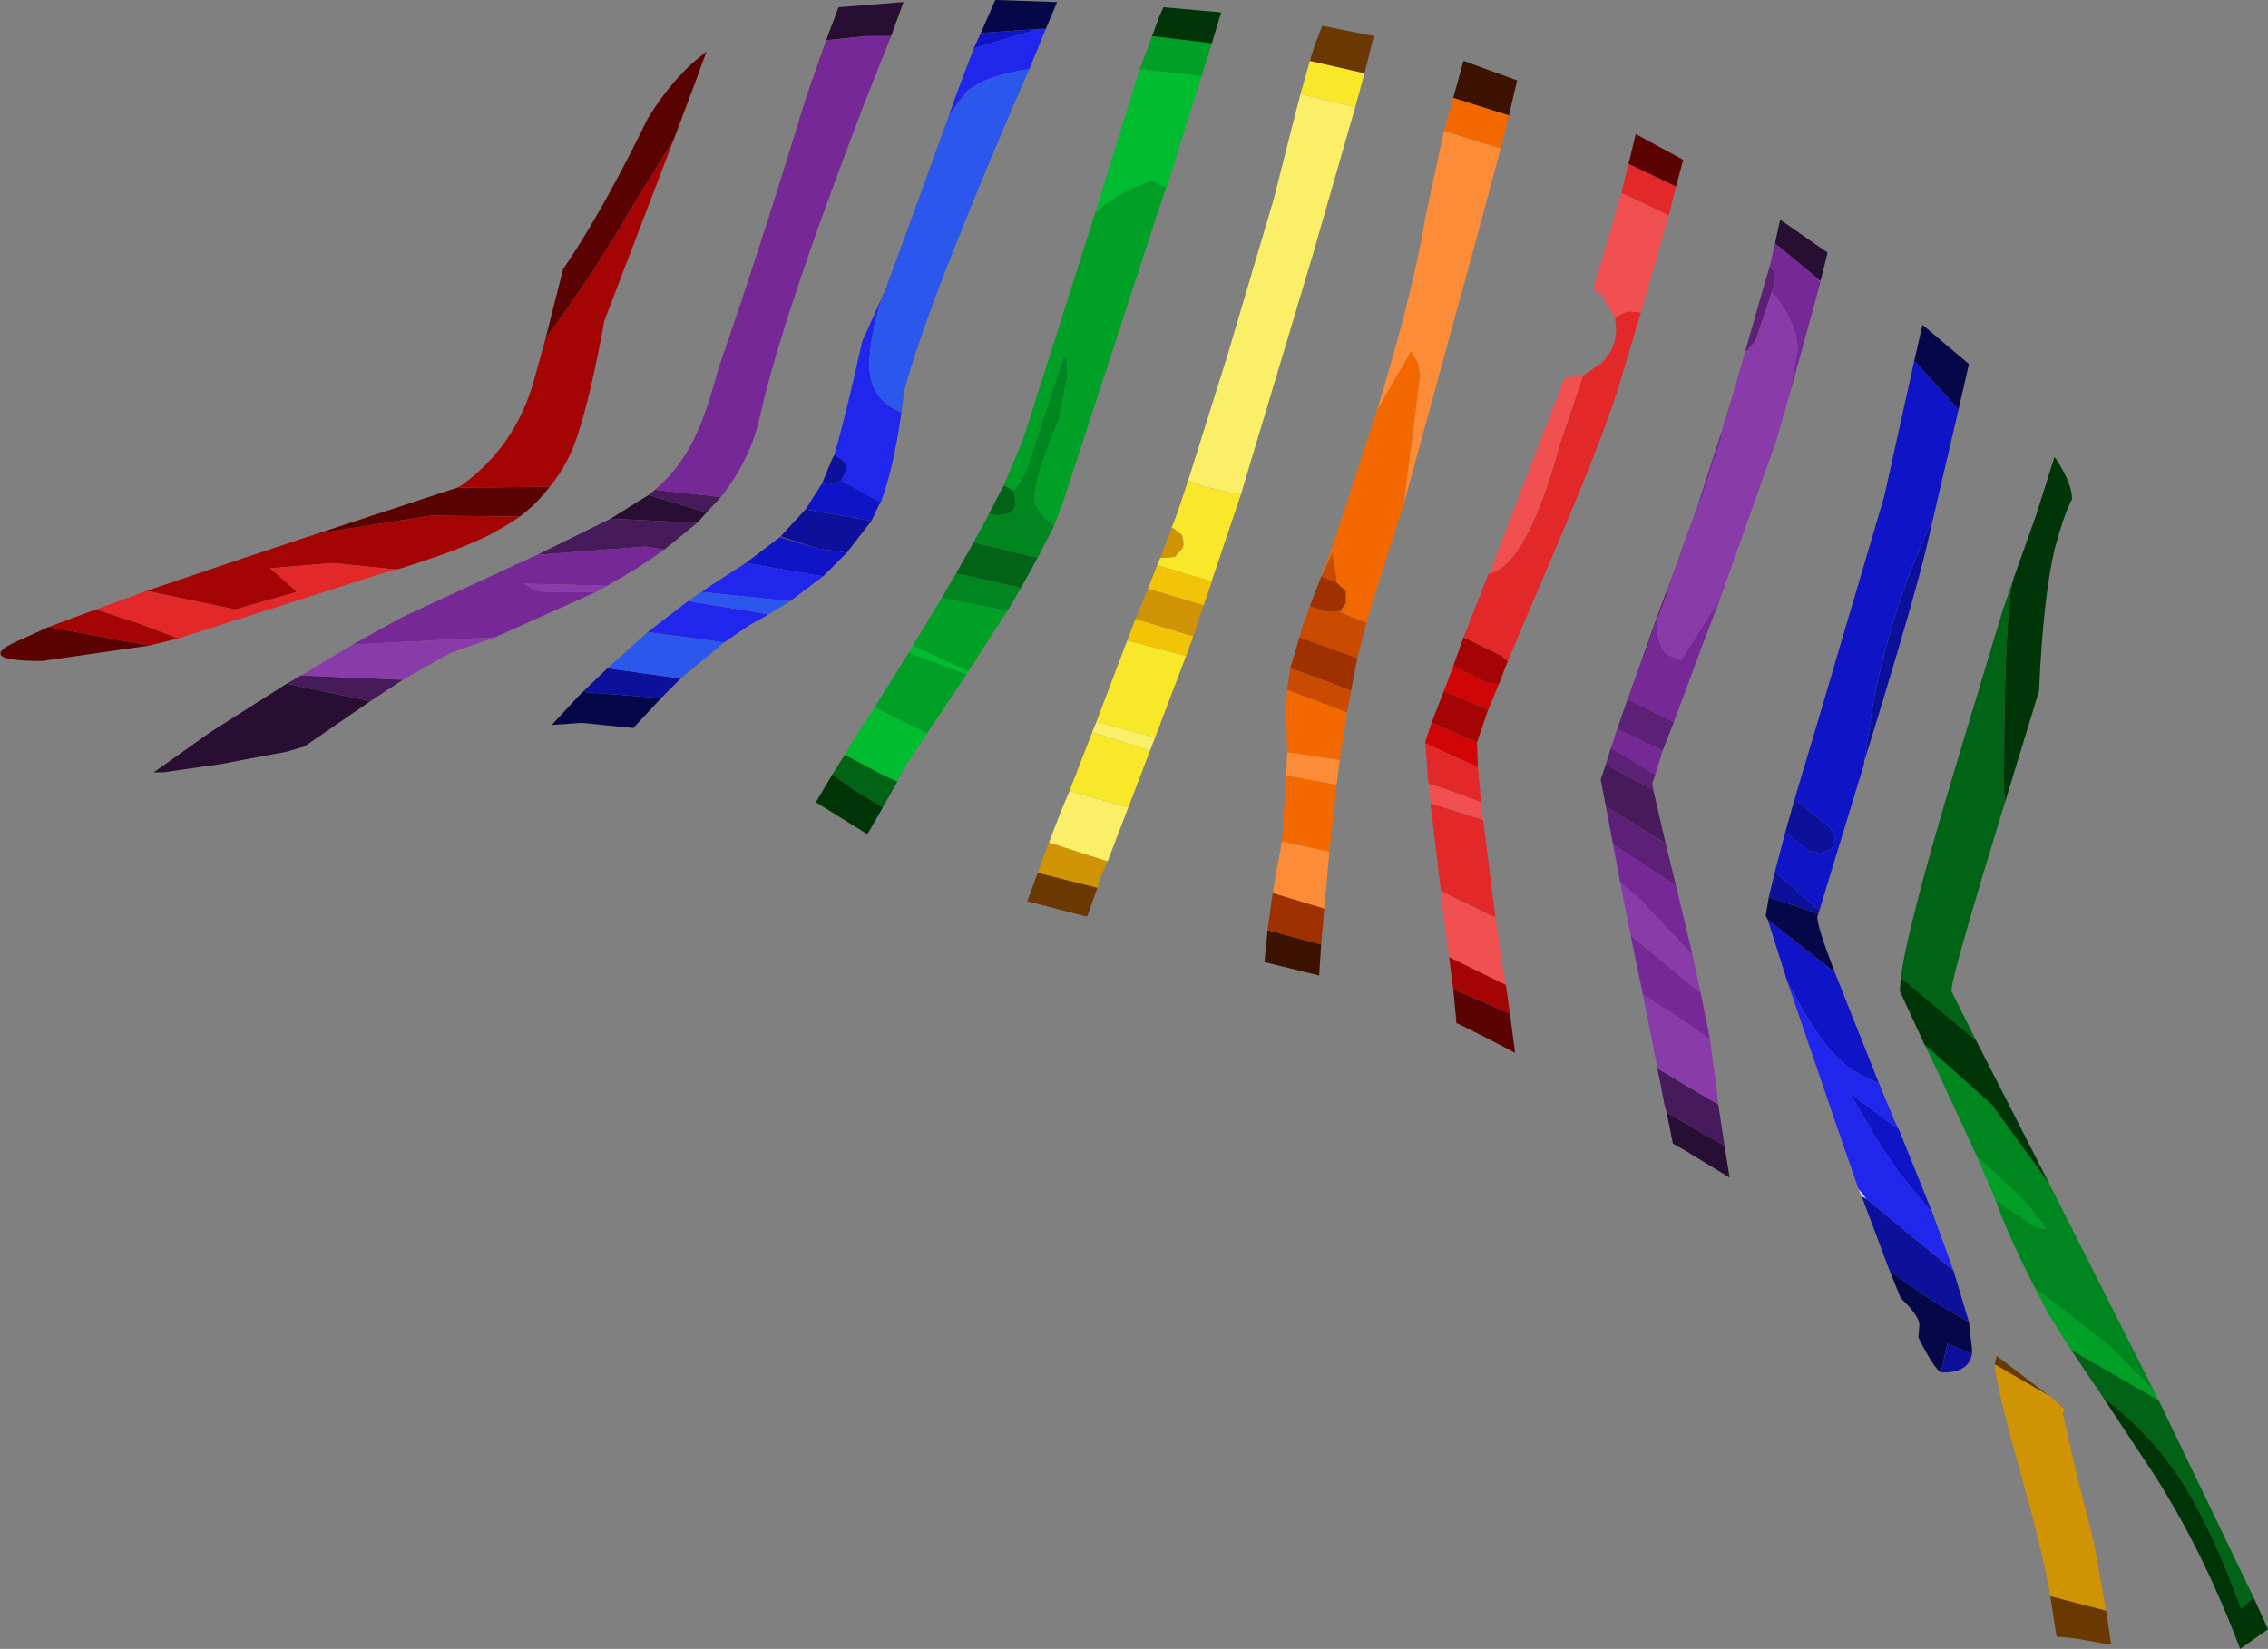 <?xml version="1.0" encoding="UTF-8" standalone="no"?>
<svg xmlns:ffdec="https://www.free-decompiler.com/flash" xmlns:xlink="http://www.w3.org/1999/xlink" ffdec:objectType="shape" height="79.95px" width="109.95px" xmlns="http://www.w3.org/2000/svg">
  <rect width="100%" height="100%" fill="#808080" stroke="none"/>
  <g transform="matrix(1.0, 0.0, 0.0, 1.0, 58.35, 80.8)">
    <path d="M-20.55 -54.75 L-20.5 -54.8 -18.7 -54.2 -20.55 -54.75" fill="#464646" fill-rule="evenodd" stroke="none"/>
    <path d="M29.9 -67.15 L29.9 -67.1 29.7 -67.35 29.9 -67.15" fill="#b4b4b4" fill-rule="evenodd" stroke="none"/>
    <path d="M31.9 -22.8 L31.75 -23.15 32.15 -22.65 31.9 -22.8" fill="#ffffff" fill-rule="evenodd" stroke="none"/>
    <path d="M-0.1 -77.1 L-1.8 -71.7 Q-2.15 -71.8 -2.45 -72.05 -4.05 -71.55 -5.25 -70.5 L-4.4 -73.25 -3.1 -77.45 -0.1 -77.1 M-11.4 -48.25 L-11.5 -48.1 -14.3 -49.15 -14.1 -49.5 -11.4 -48.25 M-13.4 -45.25 L-14.55 -43.5 -14.85 -42.9 -15.6 -43.25 -17.4 -44.2 -16.8 -45.2 -15.95 -46.5 -13.4 -45.25" fill="#00bd30" fill-rule="evenodd" stroke="none"/>
    <path d="M46.05 -13.4 L46.3 -12.9 42.05 -15.35 40.95 -17.1 40.3 -18.35 43.8 -15.65 46.05 -13.4 M38.4 -22.6 L37.5 -24.7 Q40.25 -22.3 40.85 -21.2 L40.35 -21.3 38.4 -22.6 M0.4 -78.7 L-0.1 -77.1 -3.1 -77.45 -2.5 -79.05 0.4 -78.7 M-1.8 -71.7 L-1.95 -71.35 -6.75 -56.65 -7.25 -55.3 -7.65 -55.65 Q-8.2 -56.2 -8.2 -56.65 -8.2 -57.65 -7.0 -60.5 L-6.6 -62.6 -6.65 -63.4 -6.8 -63.45 -8.4 -58.55 Q-8.7 -57.6 -9.2 -57.0 L-9.65 -57.25 -9.7 -57.25 -8.75 -59.5 -5.25 -70.5 Q-4.05 -71.55 -2.45 -72.05 -2.15 -71.8 -1.8 -71.7 M-9.5 -51.2 L-10.25 -50.05 -11.4 -48.25 -14.1 -49.5 -12.7 -51.8 -9.55 -51.2 -9.5 -51.2 M-11.5 -48.1 L-13.4 -45.25 -15.95 -46.5 -14.3 -49.15 -11.5 -48.1" fill="#00a026" fill-rule="evenodd" stroke="none"/>
    <path d="M41.0 -23.4 L45.65 -14.2 46.05 -13.4 43.8 -15.65 40.3 -18.35 Q39.15 -20.6 38.5 -22.3 L38.4 -22.6 40.35 -21.3 40.85 -21.2 Q40.25 -22.3 37.5 -24.7 L35.65 -28.7 34.95 -30.15 38.2 -27.25 41.0 -23.4 M-7.25 -55.3 L-8.05 -53.75 -11.15 -54.5 -10.4 -55.9 -10.0 -55.8 -9.45 -55.9 Q-9.2 -56.05 -9.1 -56.35 L-9.2 -56.95 -9.2 -57.0 Q-8.7 -57.6 -8.4 -58.55 L-6.8 -63.45 -6.65 -63.4 -6.6 -62.6 -7.0 -60.5 Q-8.2 -57.65 -8.2 -56.65 -8.2 -56.2 -7.65 -55.65 L-7.25 -55.3 M-8.85 -52.3 L-9.5 -51.2 -9.55 -51.2 -12.7 -51.8 -12.0 -53.0 -8.85 -52.3" fill="#00861f" fill-rule="evenodd" stroke="none"/>
    <path d="M38.85 -41.9 Q36.25 -33.45 36.25 -32.75 L37.45 -30.35 33.8 -33.4 Q34.1 -35.75 36.25 -42.95 L38.75 -51.25 39.3 -52.85 39.2 -52.5 Q38.8 -50.4 38.8 -42.55 L38.85 -41.9 M46.3 -12.9 L50.9 -3.35 50.3 -2.8 Q49.0 -6.35 47.65 -8.6 46.15 -11.1 43.6 -13.05 L42.05 -15.35 46.3 -12.9 M-8.05 -53.75 L-8.85 -52.3 -12.0 -53.0 -11.15 -54.5 -8.05 -53.75 M-14.85 -42.9 L-15.55 -41.65 -16.95 -42.5 -18.0 -43.25 -17.4 -44.2 -15.6 -43.25 -14.85 -42.9 M-10.4 -55.9 L-9.7 -57.25 -9.65 -57.25 -9.2 -57.0 -9.2 -56.95 -9.1 -56.35 Q-9.2 -56.05 -9.45 -55.9 L-10.0 -55.8 -10.4 -55.9" fill="#006315" fill-rule="evenodd" stroke="none"/>
    <path d="M39.3 -52.85 L40.35 -55.8 41.25 -58.65 Q42.1 -57.4 42.1 -56.6 41.7 -55.85 41.25 -54.15 40.7 -51.8 40.5 -47.3 L38.85 -41.9 38.8 -42.55 Q38.8 -50.4 39.2 -52.5 L39.3 -52.85 M37.45 -30.35 L41.0 -23.4 38.2 -27.25 34.95 -30.15 33.75 -32.75 33.8 -33.4 37.45 -30.35 M50.9 -3.35 L51.6 -1.8 50.25 -0.85 Q48.2 -6.25 45.45 -10.25 L43.6 -13.05 Q46.15 -11.1 47.65 -8.6 49.0 -6.35 50.3 -2.8 L50.9 -3.35 M-2.5 -79.05 L-2.15 -80.0 -1.95 -80.45 0.85 -80.2 0.4 -78.7 -2.5 -79.05 M-15.55 -41.65 L-16.3 -40.35 -18.8 -41.9 -18.0 -43.25 -16.95 -42.5 -15.55 -41.65" fill="#003507" fill-rule="evenodd" stroke="none"/>
    <path d="M4.7 -76.25 L5.15 -77.85 7.8 -77.25 7.35 -75.6 4.7 -76.25 M1.8 -56.8 L0.4 -52.65 0.4 -52.6 -0.95 -53.0 -2.25 -53.4 -2.1 -53.75 -2.0 -53.75 -1.4 -53.8 -1.0 -54.25 Q-0.95 -54.55 -1.05 -54.85 L-1.5 -55.2 -1.55 -55.2 -1.25 -56.0 -0.75 -57.5 0.05 -57.2 1.8 -56.8 M-0.85 -49.0 L-2.35 -45.05 -5.2 -45.8 -3.7 -49.75 -0.85 -49.0 M-2.6 -44.4 L-3.65 -41.65 -6.5 -42.45 -5.4 -45.3 -2.6 -44.4" fill="#f8e829" fill-rule="evenodd" stroke="none"/>
    <path d="M0.4 -52.6 L0.0 -51.45 -2.7 -52.25 -2.25 -53.4 -0.95 -53.0 0.4 -52.6 M-0.5 -49.95 L-0.85 -49.0 -3.7 -49.75 -3.3 -50.8 -0.5 -49.95" fill="#f3c405" fill-rule="evenodd" stroke="none"/>
    <path d="M0.0 -51.45 L-0.5 -49.95 -3.3 -50.8 -2.7 -52.25 0.0 -51.45 M-4.65 -39.05 L-5.0 -38.25 -5.15 -37.75 -7.95 -38.45 -8.05 -38.45 -7.5 -39.95 -4.7 -39.05 -4.65 -39.05 M-2.1 -53.75 L-1.55 -55.2 -1.5 -55.2 -1.05 -54.85 Q-0.95 -54.55 -1.0 -54.25 L-1.4 -53.8 -2.0 -53.75 -2.1 -53.75 M40.95 -13.15 L41.15 -13.0 41.75 -12.45 41.65 -12.25 42.35 -9.2 43.15 -6.05 43.75 -2.7 41.05 -3.4 Q40.7 -5.55 39.35 -10.3 38.4 -13.75 38.35 -14.65 L40.95 -13.15" fill="#d09304" fill-rule="evenodd" stroke="none"/>
    <path d="M-0.75 -57.5 L1.15 -63.55 3.4 -71.15 4.35 -74.9 4.7 -76.25 7.35 -75.6 5.25 -68.3 1.8 -56.8 0.05 -57.2 -0.75 -57.5 M-2.35 -45.05 L-2.6 -44.4 -5.4 -45.3 -5.2 -45.8 -2.35 -45.05 M-3.65 -41.65 L-4.65 -39.05 -4.7 -39.05 -7.5 -39.95 -6.9 -41.5 -6.5 -42.45 -3.65 -41.65" fill="#faef67" fill-rule="evenodd" stroke="none"/>
    <path d="M5.15 -77.85 L5.4 -78.65 5.75 -79.55 8.25 -79.05 7.8 -77.25 5.15 -77.85 M-5.15 -37.75 L-5.65 -36.35 -8.55 -37.1 -8.05 -38.45 -7.95 -38.45 -5.15 -37.75 M38.35 -14.65 L38.45 -15.05 40.95 -13.15 38.35 -14.65 M43.75 -2.7 L44.0 -1.05 42.3 -1.35 41.35 -1.45 41.1 -3.05 41.05 -3.4 43.75 -2.7" fill="#6a3800" fill-rule="evenodd" stroke="none"/>
    <path d="M12.1 -76.05 L12.6 -77.85 15.2 -76.9 14.8 -75.2 12.1 -76.05 M5.7 -35.0 L5.6 -33.5 2.95 -34.15 3.1 -35.7 5.7 -35.0" fill="#3c1200" fill-rule="evenodd" stroke="none"/>
    <path d="M7.45 -48.9 L7.15 -47.3 6.0 -47.75 4.2 -48.4 4.65 -49.9 7.45 -48.9 M5.85 -36.75 L5.7 -35.0 3.1 -35.7 3.35 -37.5 5.85 -36.75 M5.15 -51.4 L5.7 -52.85 6.45 -52.55 6.9 -52.15 6.9 -51.55 6.65 -51.2 6.45 -51.15 5.9 -51.15 5.15 -51.4" fill="#9f3000" fill-rule="evenodd" stroke="none"/>
    <path d="M7.9 -50.6 L7.45 -48.9 4.65 -49.9 4.8 -50.45 5.15 -51.4 5.9 -51.15 6.45 -51.15 6.65 -51.2 6.65 -51.1 7.9 -50.6 M7.15 -47.3 L6.95 -46.25 4.05 -47.35 4.2 -48.4 6.0 -47.75 7.15 -47.3 M5.7 -52.85 L6.25 -54.0 6.45 -52.75 6.45 -52.55 5.7 -52.85" fill="#ca4b00" fill-rule="evenodd" stroke="none"/>
    <path d="M11.65 -74.45 L12.1 -76.05 14.8 -75.2 14.4 -73.6 13.75 -73.8 11.65 -74.45 M9.7 -56.35 L8.15 -51.5 7.9 -50.6 6.65 -51.1 6.65 -51.2 6.9 -51.55 6.9 -52.15 6.45 -52.55 6.45 -52.75 6.25 -54.0 5.7 -52.85 6.25 -54.3 8.4 -60.9 10.05 -63.75 10.4 -63.2 10.5 -62.6 10.1 -59.45 9.7 -56.35 M6.95 -46.25 L6.6 -43.95 4.25 -44.3 4.05 -44.3 4.0 -46.5 4.05 -47.35 6.95 -46.25 M6.45 -42.75 L6.1 -39.5 3.8 -40.0 4.0 -43.2 6.45 -42.75" fill="#f46800" fill-rule="evenodd" stroke="none"/>
    <path d="M14.4 -73.6 L13.3 -69.5 9.7 -56.35 10.1 -59.45 10.5 -62.6 10.4 -63.2 10.05 -63.75 8.4 -60.9 Q10.15 -66.6 10.75 -70.25 L11.65 -74.45 13.75 -73.8 14.4 -73.6 M6.6 -43.95 L6.45 -42.75 4.0 -43.2 4.05 -44.3 4.25 -44.3 6.6 -43.95 M6.1 -39.5 L5.85 -36.75 3.35 -37.5 3.5 -38.4 3.8 -40.0 6.1 -39.5" fill="#fd8c39" fill-rule="evenodd" stroke="none"/>
    <path d="M20.6 -72.85 L20.95 -74.3 23.25 -73.05 22.9 -71.75 20.6 -72.85 M14.85 -31.65 L15.1 -29.75 Q13.5 -30.6 12.25 -31.2 L12.25 -31.3 12.1 -32.85 14.85 -31.65 M-31.9 -64.4 L-31.05 -67.75 -30.65 -68.35 Q-28.95 -70.95 -26.95 -75.05 -25.7 -77.1 -24.1 -78.3 L-24.65 -76.8 -25.7 -74.0 -27.65 -70.85 Q-29.7 -67.3 -31.9 -64.4 M-31.7 -57.2 Q-32.3 -56.4 -33.15 -55.75 L-37.45 -55.8 -42.5 -55.0 -43.5 -54.75 -36.2 -57.15 -31.7 -57.2 M-51.1 -49.5 L-56.3 -48.75 Q-59.85 -48.75 -57.2 -49.85 L-56.0 -50.4 -51.1 -49.5" fill="#5b0202" fill-rule="evenodd" stroke="none"/>
    <path d="M14.75 -48.75 L14.3 -47.6 13.7 -47.7 12.8 -48.15 12.1 -48.5 12.6 -49.9 14.45 -49.0 14.75 -48.75 M13.8 -46.4 L13.25 -44.8 11.05 -45.75 11.65 -47.3 13.8 -46.4 M14.65 -33.05 L14.85 -31.65 12.1 -32.85 11.9 -34.4 14.65 -33.05 M-25.7 -74.0 L-29.05 -65.25 Q-29.7 -61.7 -30.3 -59.85 -30.75 -58.35 -31.7 -57.2 L-36.2 -57.15 -36.0 -57.25 Q-33.35 -59.15 -32.45 -62.4 L-31.9 -64.4 Q-29.7 -67.3 -27.65 -70.85 L-25.7 -74.0 M-33.15 -55.75 Q-33.8 -55.3 -34.55 -54.9 -36.0 -54.15 -39.05 -53.2 L-39.25 -53.2 -42.2 -53.5 -45.25 -53.25 -43.95 -52.1 -46.95 -51.25 -51.25 -52.15 -46.65 -53.7 -43.5 -54.75 -42.5 -55.0 -37.45 -55.8 -33.15 -55.75 M-49.7 -49.85 L-51.1 -49.5 -56.0 -50.4 -53.7 -51.25 -51.7 -50.6 -49.7 -49.85" fill="#a40404" fill-rule="evenodd" stroke="none"/>
    <path d="M14.3 -47.6 L13.8 -46.4 11.65 -47.3 12.05 -48.35 12.1 -48.5 12.8 -48.15 13.7 -47.7 14.3 -47.6 M13.25 -44.8 L13.3 -43.6 10.75 -44.75 10.75 -44.85 11.05 -45.75 13.25 -44.8" fill="#d10505" fill-rule="evenodd" stroke="none"/>
    <path d="M18.4 -62.6 L19.3 -63.2 Q20.0 -63.9 20.0 -64.85 L19.95 -65.35 Q20.35 -65.7 20.7 -65.7 L21.2 -65.65 20.15 -62.15 Q19.35 -59.45 16.1 -51.95 L14.75 -48.75 14.45 -49.0 12.6 -49.9 13.8 -52.95 13.85 -53.0 Q15.65 -53.35 17.3 -59.35 L18.4 -62.6 M20.25 -71.45 L20.6 -72.85 22.9 -71.75 22.55 -70.35 20.25 -71.45 M13.3 -43.6 L13.45 -41.9 11.7 -42.55 10.9 -42.8 10.75 -44.75 13.3 -43.6 M13.55 -41.05 L14.15 -36.3 11.5 -37.6 11.0 -41.85 13.55 -41.05 M-39.05 -53.2 L-39.5 -53.1 -48.75 -50.15 -49.7 -49.85 -51.7 -50.6 -53.7 -51.25 -51.25 -52.15 -46.95 -51.25 -43.95 -52.1 -45.25 -53.25 -42.2 -53.5 -39.25 -53.2 -39.05 -53.2" fill="#e22828" fill-rule="evenodd" stroke="none"/>
    <path d="M13.85 -53.0 L17.5 -62.5 17.65 -62.5 18.4 -62.6 17.3 -59.35 Q15.65 -53.35 13.85 -53.0 M19.95 -65.35 L19.3 -66.5 18.9 -66.8 20.25 -71.45 22.55 -70.35 21.2 -65.65 20.7 -65.7 Q20.35 -65.7 19.95 -65.35 M13.45 -41.9 L13.55 -41.05 11.0 -41.85 10.9 -42.8 11.7 -42.55 13.45 -41.9 M14.15 -36.3 L14.5 -33.9 14.65 -33.05 11.9 -34.4 11.5 -37.4 11.5 -37.6 14.15 -36.3" fill="#f05050" fill-rule="evenodd" stroke="none"/>
    <path d="M27.7 -69.0 L27.95 -70.15 30.25 -68.55 30.2 -68.35 29.9 -67.15 29.7 -67.35 27.7 -69.0 M25.25 -25.25 L25.5 -23.7 23.45 -24.95 22.75 -25.35 22.45 -26.85 24.45 -25.7 Q24.8 -25.5 25.25 -25.25 M-18.3 -78.85 L-17.7 -80.45 -14.55 -80.7 -15.15 -79.05 -16.35 -79.05 -18.3 -78.85 M-24.1 -55.95 L-24.55 -55.45 -28.75 -55.65 -27.15 -56.65 -26.9 -56.8 -24.1 -55.95 M-40.4 -46.8 L-43.6 -44.6 -44.45 -44.35 -45.55 -44.15 -47.65 -43.75 -50.45 -43.35 -50.9 -43.35 -48.15 -45.3 -44.45 -47.65 -40.4 -46.8" fill="#270e32" fill-rule="evenodd" stroke="none"/>
    <path d="M21.8 -42.5 L22.4 -39.9 19.5 -41.7 19.25 -43.0 19.5 -43.75 21.8 -42.5 M24.95 -27.25 L25.25 -25.25 Q24.8 -25.5 24.45 -25.7 L22.45 -26.85 22.35 -27.2 22.0 -29.0 Q23.4 -28.15 24.95 -27.25 M-23.4 -56.7 L-24.1 -55.95 -26.9 -56.8 -26.6 -57.05 -23.4 -56.7 M-24.55 -55.45 L-26.15 -54.15 -27.05 -54.3 -32.3 -53.9 -28.75 -55.65 -24.55 -55.45 M-38.8 -47.85 L-40.4 -46.8 -44.45 -47.65 -43.75 -48.05 -39.05 -47.85 -38.8 -47.85" fill="#471a5b" fill-rule="evenodd" stroke="none"/>
    <path d="M22.8 -45.8 L22.25 -44.4 20.05 -45.45 20.55 -46.9 22.8 -45.8 M21.9 -43.25 L21.75 -42.8 21.8 -42.5 19.5 -43.75 19.75 -44.55 20.15 -44.3 21.9 -43.25 M22.4 -39.9 L22.9 -37.85 19.85 -39.85 19.5 -41.7 22.4 -39.9 M21.2 -48.7 L22.0 -50.95 22.5 -52.3 22.45 -51.95 21.95 -50.65 21.4 -49.05 21.2 -48.7 M26.25 -63.75 L27.05 -66.55 27.45 -67.9 27.65 -67.65 27.7 -67.05 27.55 -66.65 26.75 -64.25 26.35 -63.8 26.25 -63.75" fill="#5c2077" fill-rule="evenodd" stroke="none"/>
    <path d="M29.9 -67.1 L28.4 -61.65 28.8 -63.95 Q28.65 -65.35 27.55 -66.65 L27.7 -67.05 27.65 -67.65 27.45 -67.9 27.7 -69.0 29.7 -67.35 29.9 -67.1 M25.05 -51.8 L24.25 -49.7 22.8 -45.8 20.55 -46.9 21.2 -48.7 21.4 -49.05 21.95 -50.65 Q22.0 -49.45 22.5 -49.05 L23.15 -48.8 25.05 -51.8 M22.25 -44.4 L21.9 -43.25 20.15 -44.3 19.75 -44.55 20.05 -45.45 22.25 -44.4 M22.9 -37.85 L23.25 -36.4 23.7 -34.5 21.15 -37.2 20.2 -38.0 19.85 -39.85 22.9 -37.85 M24.1 -32.65 L24.55 -30.4 22.9 -31.55 21.3 -32.55 20.7 -35.45 24.1 -32.65 M23.95 -56.3 L25.1 -59.85 25.1 -59.55 24.15 -56.65 23.95 -56.3 M-26.6 -57.05 Q-25.3 -58.15 -24.55 -59.85 -24.05 -60.95 -23.5 -63.0 -21.55 -68.6 -19.25 -76.15 L-18.3 -78.85 -16.35 -79.05 -15.15 -79.05 -16.5 -75.65 Q-20.5 -65.2 -21.5 -60.65 -21.95 -58.55 -23.4 -56.7 L-26.6 -57.05 M-26.15 -54.15 Q-27.3 -53.3 -28.75 -52.5 L-28.9 -52.4 -32.95 -52.5 -32.45 -52.2 -32.0 -52.1 -29.45 -52.1 -34.35 -49.9 -41.25 -49.55 Q-40.0 -50.25 -38.8 -50.9 L-33.4 -53.4 -32.3 -53.9 -27.05 -54.3 -26.15 -54.15" fill="#762897" fill-rule="evenodd" stroke="none"/>
    <path d="M28.4 -61.65 L27.75 -59.4 25.05 -51.8 23.15 -48.8 22.5 -49.05 Q22.0 -49.45 21.95 -50.65 L22.45 -51.95 22.5 -52.3 23.95 -56.3 24.15 -56.65 25.1 -59.55 25.1 -59.85 25.75 -62.0 26.25 -63.75 26.35 -63.8 26.75 -64.25 27.55 -66.65 Q28.65 -65.35 28.8 -63.95 L28.4 -61.65 M23.7 -34.5 L24.1 -32.65 20.7 -35.45 20.2 -38.0 21.15 -37.2 23.7 -34.5 M24.55 -30.4 L24.9 -27.75 24.95 -27.25 Q23.4 -28.15 22.0 -29.0 L21.3 -32.55 22.9 -31.55 24.55 -30.4 M-28.9 -52.4 L-29.45 -52.1 -32.0 -52.1 -32.45 -52.2 -32.95 -52.5 -28.9 -52.4 M-34.35 -49.9 L-36.5 -49.15 -38.8 -47.85 -39.05 -47.85 -43.75 -48.05 -41.25 -49.55 -34.35 -49.9" fill="#893baa" fill-rule="evenodd" stroke="none"/>
    <path d="M34.45 -63.3 L34.85 -65.05 37.1 -63.15 36.6 -60.95 34.45 -63.3 M29.8 -36.5 L29.75 -36.35 Q29.75 -35.85 30.6 -33.65 L27.35 -36.2 27.25 -36.4 27.4 -37.3 29.8 -36.5 M37.1 -16.7 L37.25 -15.4 37.25 -15.15 36.05 -15.65 35.75 -14.25 Q35.4 -14.45 34.65 -15.95 L34.7 -16.55 Q34.7 -17.0 33.8 -17.85 L33.25 -19.2 Q34.85 -17.95 37.1 -16.7 M-10.8 -79.2 L-10.1 -80.8 -7.1 -80.7 -7.65 -79.4 -7.95 -79.4 -10.8 -79.2 M-26.3 -46.95 L-27.65 -45.5 -30.15 -45.75 -31.6 -45.65 -30.3 -47.05 -30.1 -47.25 -26.3 -46.95" fill="#050749" fill-rule="evenodd" stroke="none"/>
    <path d="M35.35 -55.6 L35.1 -54.5 Q34.45 -51.7 32.0 -43.8 L32.0 -43.7 32.5 -46.95 Q33.5 -51.8 35.35 -55.6 M29.85 -36.65 L29.8 -36.5 27.4 -37.3 27.7 -38.55 29.85 -36.65 M36.35 -19.2 L37.1 -16.7 Q34.85 -17.95 33.25 -19.2 L31.9 -22.8 32.15 -22.65 36.35 -19.2 M37.25 -15.15 Q37.1 -14.25 35.85 -14.25 L35.75 -14.25 36.05 -15.65 37.25 -15.15 M28.2 -40.45 L28.65 -42.05 30.35 -40.7 30.65 -40.2 30.45 -39.65 29.9 -39.4 29.3 -39.55 28.2 -40.45 M-16.1 -55.55 L-17.3 -54.0 -18.7 -54.2 -20.5 -54.8 -19.3 -56.1 -16.1 -55.55 M-25.35 -47.9 L-26.3 -46.95 -30.1 -47.25 -28.9 -48.4 -25.35 -47.9 M-18.5 -57.35 L-18.05 -58.45 -17.9 -58.75 -17.5 -58.5 Q-17.25 -58.25 -17.35 -57.95 L-17.55 -57.5 -17.65 -57.45 -18.2 -57.3 -18.5 -57.35" fill="#0d109b" fill-rule="evenodd" stroke="none"/>
    <path d="M36.6 -60.95 L35.35 -55.6 Q33.5 -51.8 32.5 -46.95 L32.0 -43.7 29.85 -36.65 27.7 -38.55 28.2 -40.45 29.3 -39.55 29.9 -39.4 30.45 -39.65 30.65 -40.2 30.35 -40.7 28.65 -42.05 29.8 -45.9 33.0 -56.75 34.45 -63.3 36.6 -60.95 M30.6 -33.65 L32.75 -28.25 31.95 -28.65 Q30.4 -29.35 28.9 -32.1 L28.3 -33.2 27.35 -36.2 30.6 -33.65 M33.7 -26.05 L35.35 -21.95 33.75 -23.9 Q32.6 -25.5 31.8 -27.0 L31.3 -27.8 33.7 -26.05 M-11.15 -78.45 L-10.8 -79.2 -7.95 -79.4 -11.15 -78.45 M-15.65 -56.45 L-15.75 -56.3 -16.1 -55.55 -19.3 -56.1 -18.5 -57.35 -18.2 -57.3 -17.65 -57.45 -17.55 -57.5 -15.65 -56.45 M-17.3 -54.0 L-18.45 -52.85 -22.2 -53.5 -20.55 -54.75 -18.7 -54.2 -17.3 -54.0" fill="#1014c7" fill-rule="evenodd" stroke="none"/>
    <path d="M32.75 -28.25 L33.5 -26.45 33.7 -26.05 31.3 -27.8 31.8 -27.0 Q32.6 -25.5 33.75 -23.9 L35.35 -21.95 36.35 -19.2 32.15 -22.65 31.75 -23.15 31.0 -25.3 28.3 -33.2 28.9 -32.1 Q30.4 -29.35 31.95 -28.65 L32.75 -28.25 M-12.35 -75.2 L-12.05 -76.05 -11.15 -78.45 -7.95 -79.4 -7.65 -79.4 -8.45 -77.45 Q-10.55 -77.15 -11.5 -76.35 L-12.35 -75.2 M-14.65 -60.8 Q-15.05 -58.0 -15.65 -56.45 L-17.55 -57.5 -17.35 -57.95 Q-17.25 -58.25 -17.5 -58.5 L-17.9 -58.75 Q-17.35 -60.65 -16.55 -64.25 L-15.45 -66.7 -15.55 -66.5 Q-16.2 -64.45 -16.2 -63.1 -16.2 -61.45 -14.65 -60.8 M-18.45 -52.85 L-20.05 -51.65 -24.35 -52.1 -23.75 -52.5 -22.2 -53.5 -18.45 -52.85 M-21.1 -51.0 L-22.0 -50.5 -23.25 -49.65 -26.95 -50.15 -25.0 -51.65 -22.15 -51.2 -21.1 -51.0" fill="#2126ed" fill-rule="evenodd" stroke="none"/>
    <path d="M-8.45 -77.45 L-9.3 -75.5 Q-13.45 -65.8 -14.5 -61.9 L-14.65 -60.8 Q-16.2 -61.45 -16.2 -63.1 -16.2 -64.45 -15.55 -66.5 L-15.45 -66.7 -14.2 -70.1 -12.35 -75.2 -11.5 -76.35 Q-10.55 -77.15 -8.45 -77.45 M-20.05 -51.65 L-21.1 -51.0 -22.15 -51.2 -25.0 -51.65 -24.35 -52.1 -20.05 -51.65 M-23.25 -49.65 L-25.35 -47.9 -28.9 -48.4 -26.95 -50.15 -23.25 -49.65" fill="#2c57ed" fill-rule="evenodd" stroke="none"/>
  </g>
</svg>
